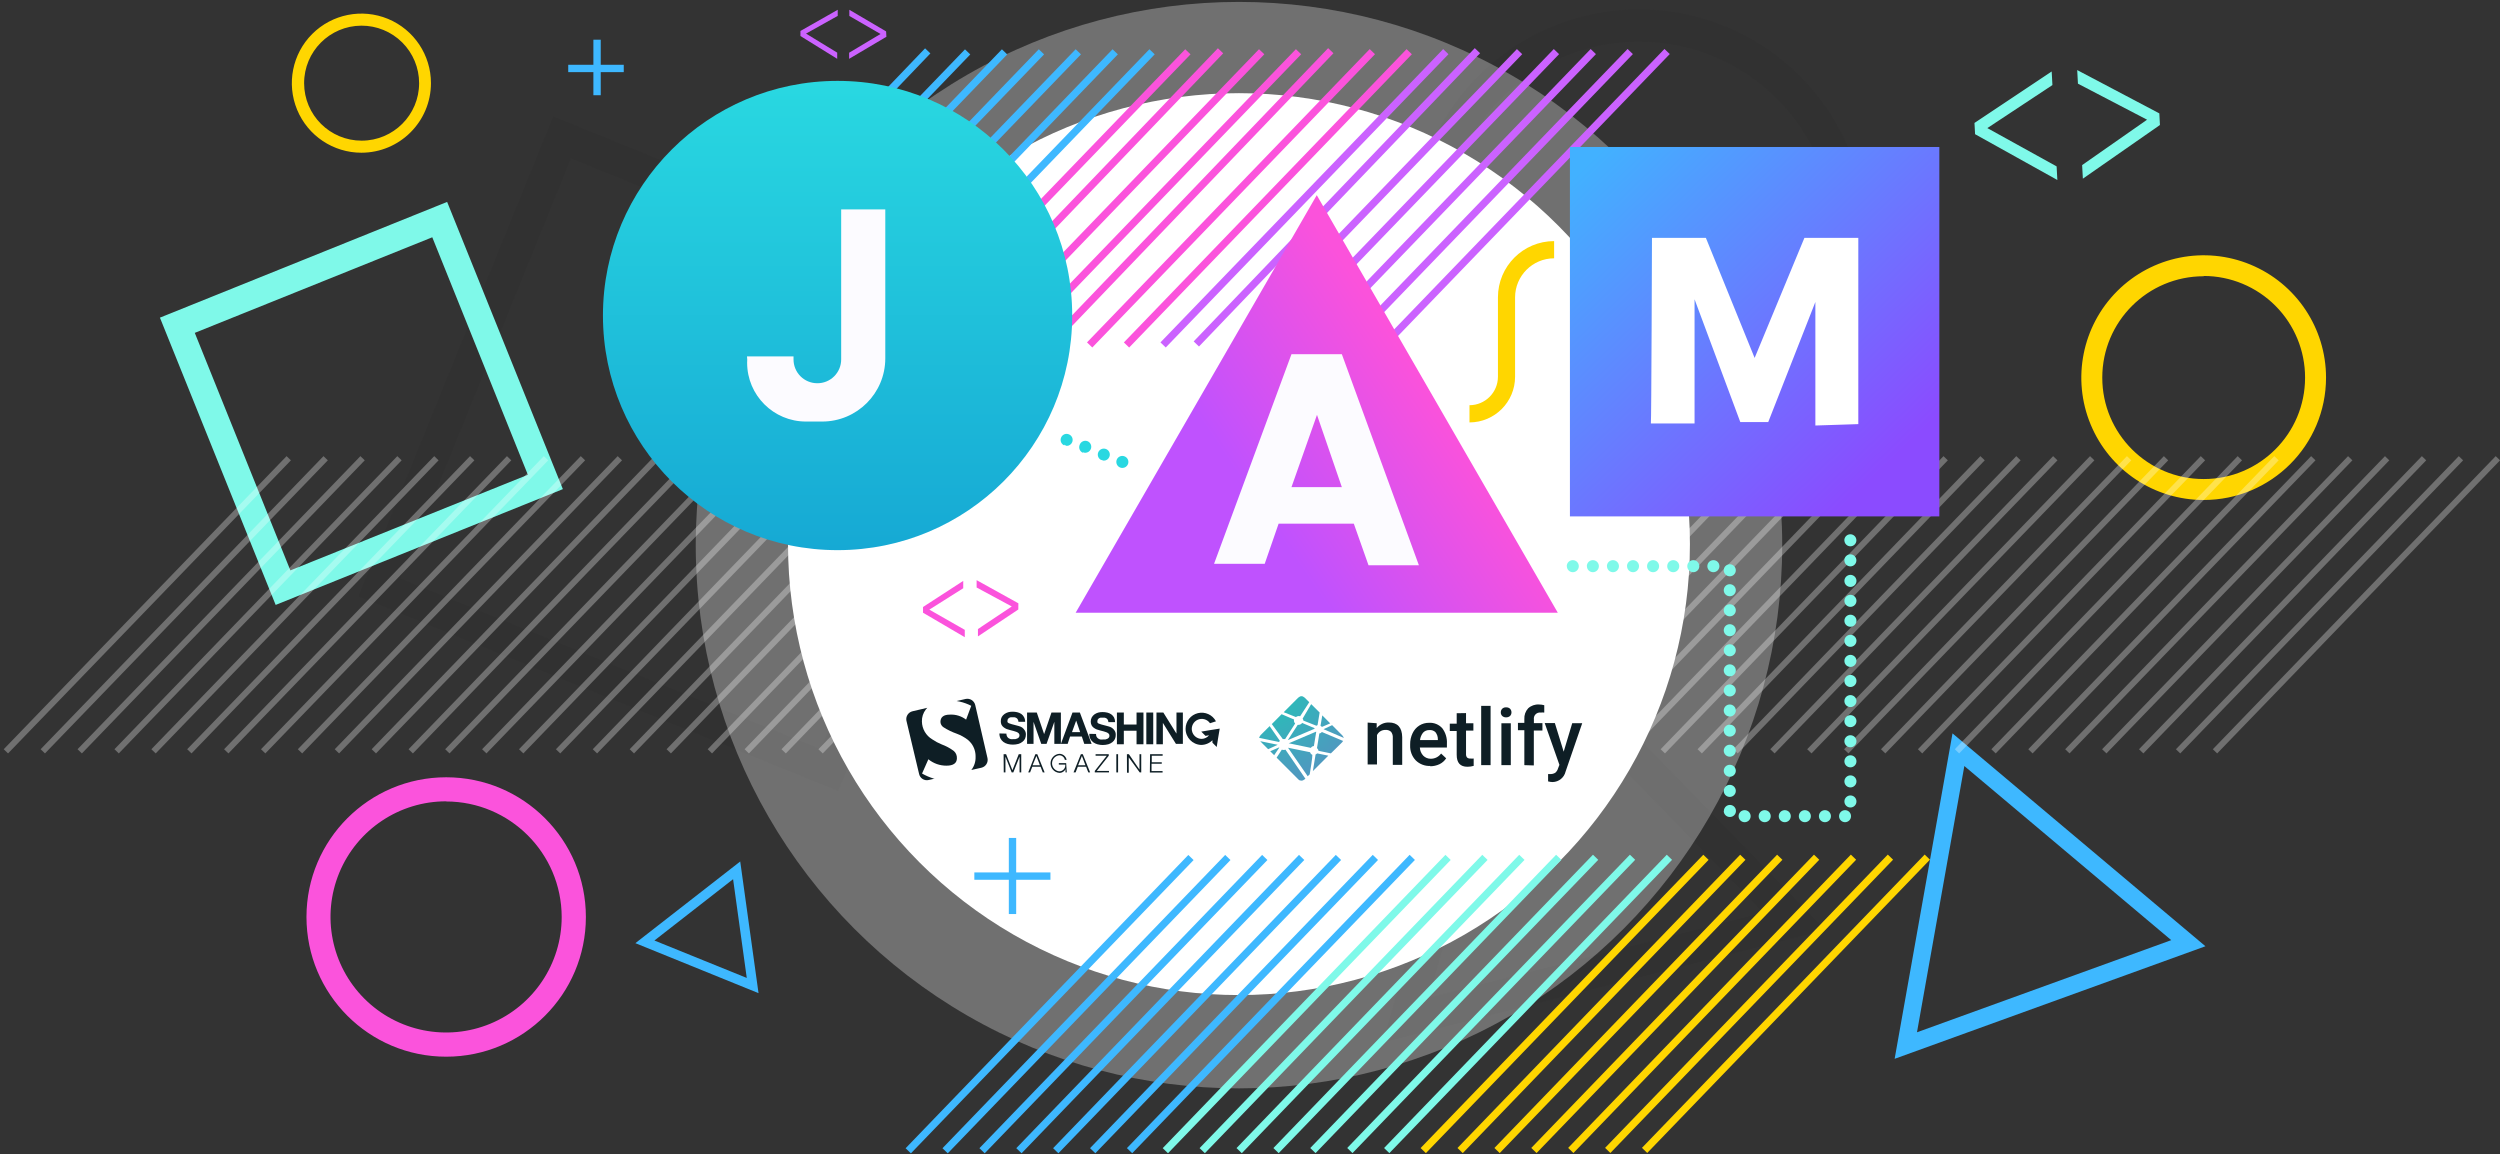 <svg height="157" viewBox="0 0 340 157" width="340" xmlns="http://www.w3.org/2000/svg" xmlns:xlink="http://www.w3.org/1999/xlink"><rect x="0" y="0" width="340" height="157" fill="#333333" stroke="none"/><radialGradient id="a" cx="15.769%" cy="-8.178%" gradientTransform="matrix(0 .999 -1 0 .076 -.239)" r="100.051%"><stop offset="0" stop-color="#20c6b7"/><stop offset="1" stop-color="#4d9abf"/></radialGradient><linearGradient id="b" x1="50%" x2="50%" y1="99.984%" y2="0%"><stop offset="0" stop-color="#16a9d4"/><stop offset="1" stop-color="#29d8e1"/></linearGradient><linearGradient id="c" x1="36.785%" x2="75.461%" y1="72.422%" y2="49.729%"><stop offset="0" stop-color="#bf52fe"/><stop offset="1" stop-color="#fb52db"/></linearGradient><linearGradient id="d" x1="5.514%" x2="85.231%" y1="3.901%" y2="86.505%"><stop offset="0" stop-color="#42b1ff"/><stop offset=".84" stop-color="#7f5bff"/><stop offset="1" stop-color="#8b4bff"/></linearGradient><g fill="none" fill-rule="evenodd"><path d="m222.92 63.12c-12.507.004-23.785-7.527-28.573-19.08-4.789-11.554-2.146-24.855 6.696-33.7 8.842-8.845 22.142-11.492 33.698-6.707 11.555 4.785 19.09 16.06 19.09 28.567-.044 17.055-13.856 30.871-30.91 30.92zm0-57.46c-10.74-.004-20.425 6.463-24.537 16.385-4.112 9.922-1.841 21.344 5.753 28.939 7.595 7.595 19.017 9.865 28.939 5.753 9.922-4.112 16.389-13.797 16.385-24.537-.017-14.651-11.889-26.523-26.54-26.54z" fill="#231f20" fill-rule="nonzero" opacity=".1"/><path d="m188.07 141.77 16.87-59.77 43.31 44.48zm19-51.27-12.75 45.17 45.49-11.54z" fill="#231f20" fill-rule="nonzero" opacity=".1"/><path d="m114 107.58-65.25-26.48 26.49-65.26 65.26 26.49zm-59.55-28.89 57.15 23.2 23.2-57.15-57.15-23.2z" fill="#231f20" fill-rule="nonzero" opacity=".1"/><path d="m103.16 135.07-16.75-6.8 14.26-11.11zm-14.16-7.16 12.56 5.09-1.86-13.43z" fill="#3eb8ff" fill-rule="nonzero"/><path d="m257.67 144 7.87-44.26 34.4 28.95zm9.48-39.82-6.44 36.21 34.58-12.53z" fill="#3eb8ff" fill-rule="nonzero"/><path d="m37.49 82.27-15.74-39.07 39.06-15.74 15.74 39.06zm-11-37 13 32.3 32.3-13-13-32.3z" fill="#7ff9e9" fill-rule="nonzero"/><path d="m256.08 55-10.35-7.43 7.43-10.35 10.36 7.43zm-8.81-7.68 8.56 6.14 6.17-8.58-8.56-6.14z" fill="#cb62ff" fill-rule="nonzero"/><path d="m60.68 143.71c-10.493 0-19-8.507-19-19s8.507-19 19-19 19 8.507 19 19-8.507 19-19 19zm0-34.73c-6.359-.004-12.094 3.823-14.531 9.697-2.436 5.874-1.094 12.637 3.401 17.135s11.257 5.845 17.133 3.412c5.875-2.433 9.707-8.165 9.707-14.524-.022-8.666-7.044-15.684-15.71-15.7z" fill="#fb53dc" fill-rule="nonzero"/><path d="m49.15 20.77c-3.826 0-7.276-2.305-8.74-5.84-1.464-3.535-.655-7.604 2.051-10.309 2.706-2.706 6.774-3.515 10.309-2.051 3.535 1.464 5.84 4.914 5.84 8.74-.006 5.222-4.238 9.454-9.46 9.46zm0-17.28c-4.315.017-7.801 3.525-7.79 7.84.011 4.315 3.515 7.806 7.83 7.8 4.315-.006 7.81-3.505 7.81-7.82 0-2.079-.828-4.073-2.301-5.54-1.473-1.467-3.47-2.288-5.549-2.28z" fill="#ffd600" fill-rule="nonzero"/><path d="m299.7 68c-6.73 0-12.798-4.054-15.373-10.272-2.576-6.218-1.152-13.375 3.607-18.134 4.759-4.759 11.916-6.183 18.134-3.607 6.218 2.576 10.272 8.643 10.272 15.373-.006 9.188-7.452 16.634-16.64 16.64zm0-30.43c-7.616 0-13.79 6.174-13.79 13.79s6.174 13.79 13.79 13.79 13.79-6.174 13.79-13.79c.005-3.663-1.445-7.177-4.031-9.771-2.586-2.594-6.097-4.054-9.759-4.059z" fill="#ffd600" fill-rule="nonzero"/><path d="m237.25 23.44h1.04v10.92h-1.04z" fill="#fb53dc" fill-rule="nonzero"/><path d="m232.3 28.39h10.92v1.04h-10.92z" fill="#fb53dc" fill-rule="nonzero"/><path d="m279.7 22.63.1 1.85-11.19-6.23-.08-1.53 10.5-7 .1 1.85-8.85 5.85z" fill="#7ff9e9" fill-rule="nonzero"/><path d="m293.75 17-10.48 7.3-.1-1.85 8.83-6.17-9.4-4.9-.1-1.85 11.17 5.89z" fill="#7ff9e9" fill-rule="nonzero"/><circle cx="168.5" cy="74.14" fill="#fff" fill-rule="nonzero" opacity=".3" r="73.88"/><g opacity=".3" stroke="#fff" stroke-width=".82"><g transform="translate(96 62)"><path d="m104.11.32-38.47 39.86"/><path d="m99.1.32-38.48 39.86"/><path d="m94.08.32-38.48 39.86"/><path d="m89.06.32-38.47 39.86"/><path d="m84.04.32-38.47 39.86"/><path d="m79.02.32-38.47 39.86"/><path d="m74 .32-38.47 39.86"/><path d="m69.13.32-38.47 39.86"/><path d="m64.11.32-38.47 39.86"/><path d="m59.09.32-38.47 39.86"/><path d="m54.07.32-38.47 39.86"/><path d="m49.05.32-38.47 39.86"/><path d="m44.03.32-38.47 39.86"/><path d="m39.02.32-38.48 39.86"/><path d="m139.2.32-38.47 39.86"/><path d="m134.19.32-38.48 39.86"/><path d="m129.17.32-38.48 39.86"/><path d="m124.15.32-38.47 39.86"/><path d="m119.13.32-38.47 39.86"/><path d="m114.11.32-38.47 39.86"/><path d="m109.09.32-38.47 39.86"/></g><g transform="translate(201 62)"><path d="m103.62.32-38.47 39.86"/><path d="m98.6.32-38.47 39.86"/><path d="m93.58.32-38.47 39.86"/><path d="m88.56.32-38.47 39.86"/><path d="m83.54.32-38.47 39.86"/><path d="m78.52.32-38.47 39.86"/><path d="m73.51.32-38.48 39.86"/><path d="m68.63.32-38.47 39.86"/><path d="m63.61.32-38.47 39.86"/><path d="m58.6.32-38.48 39.86"/><path d="m53.58.32-38.48 39.86"/><path d="m48.56.32-38.47 39.86"/><path d="m43.54.32-38.47 39.86"/><path d="m38.52.32-38.47 39.86"/><path d="m138.71.32-38.47 39.86"/><path d="m133.69.32-38.47 39.86"/><path d="m128.67.32-38.47 39.86"/><path d="m123.65.32-38.47 39.86"/><path d="m118.63.32-38.47 39.86"/><path d="m113.61.32-38.47 39.86"/><path d="m108.6.32-38.48 39.86"/></g><g transform="translate(0 62)"><path d="m94.33.32-38.47 39.86"/><path d="m89.31.32-38.47 39.86"/><path d="m84.3.32-38.48 39.86"/><path d="m79.28.32-38.48 39.86"/><path d="m74.26.32-38.47 39.86"/><path d="m69.24.32-38.47 39.86"/><path d="m64.22.32-38.47 39.86"/><path d="m59.35.32-38.47 39.86"/><path d="m54.33.32-38.47 39.86"/><path d="m49.31.32-38.47 39.86"/><path d="m44.29.32-38.47 39.86"/><path d="m39.27.32-38.47 39.86"/><path d="m129.42.32-38.47 39.86"/><path d="m124.4.32-38.47 39.86"/><path d="m119.39.32-38.48 39.86"/><path d="m114.37.32-38.47 39.86"/><path d="m109.35.32-38.47 39.86"/><path d="m104.33.32-38.47 39.86"/><path d="m99.31.32-38.47 39.86"/></g></g><circle cx="168.5" cy="74" fill="#fff" fill-rule="nonzero" r="61.33"/><g fill="#0e1e25" fill-rule="nonzero" transform="translate(136 102)"><path d="m.49.57h.34l.86 2.18.86-2.18h.34v2.48h-.23v-2.14l-.85 2.14h-.22l-.85-2.14v2.14h-.23z"/><path d="m4.81.57h.26l1 2.48h-.25l-.3-.77h-1.13l-.3.77h-.25zm-.38 1.51h1l-.48-1.27z"/><path d="m9.08 3.05h-.17v-.45c-.152.329-.489.531-.85.51-.671-.059-1.186-.621-1.186-1.295s.515-1.236 1.186-1.295c.489-.008.912.339 1 .82h-.24c-.074-.374-.41-.637-.79-.62-.545.074-.952.54-.952 1.09s.407 1.016.952 1.09c.239.01.471-.085.634-.26s.242-.413.216-.65h-.88v-.2h1z"/><path d="m11 .57h.26l1 2.48h-.25l-.3-.77h-1.13l-.3.77h-.28zm-.38 1.51h1l-.48-1.27z"/><path d="m13 .57h1.79v.21l-1.63 2.07h1.66v.2h-1.93v-.2l1.63-2.07h-1.52z"/><path d="m15.82.57h.24v2.48h-.24z"/><path d="m17.26.57h.27l1.44 2.1v-2.1h.24v2.48h-.21l-1.49-2.05v2.09h-.24z"/><path d="m20.41.57h1.71v.21h-1.48v.89h1.36v.2h-1.39v1h1.5v.2h-1.73z"/></g><path d="m26.24 3.1c.007-1.005.698-1.876 1.675-2.112.977-.237 1.989.222 2.455 1.112l-.81.26c-.365-.532-1.055-.734-1.649-.483s-.931.885-.805 1.518c.126.633.679 1.091 1.325 1.095.388-.012.753-.19 1-.49l-.48.08-.58-.58 1.25-.21 1.26-.2-.21 1.25-.2 1.25-.58-.58v-.34c-.41.412-.968.643-1.55.64-1.182-.049-2.112-1.027-2.1-2.21zm-25.32.65c-.006.239.045.475.15.69.096.185.233.345.4.47.176.124.372.215.58.27.225.059.457.09.69.09.26.001.519-.033.77-.1.201-.06.388-.158.55-.29.151-.111.272-.259.35-.43.073-.174.11-.361.11-.55.007-.205-.048-.408-.16-.58-.093-.147-.211-.276-.35-.38-.133-.084-.278-.148-.43-.19-.107-.041-.217-.071-.33-.09l-.65-.17c-.133-.033-.264-.076-.39-.13-.074-.034-.14-.085-.19-.15-.017-.066-.017-.134 0-.2-.003-.081.018-.161.06-.23.04-.059.091-.11.15-.15.065-.038.136-.066.21-.08.073-.01.147-.01.22 0 .106-.011.214-.011.32 0 .093.015.181.049.26.1.079.046.142.116.18.2.055.094.086.201.09.31h.91c.006-.22-.046-.437-.15-.63-.087-.171-.214-.319-.37-.43-.17-.114-.36-.195-.56-.24-.21-.05-.425-.073-.64-.07-.192-.001-.384.022-.57.07-.182.051-.354.132-.51.24-.154.109-.283.248-.38.41-.092.175-.137.372-.13.57-.006.172.029.343.1.5.075.133.177.249.3.34.123.094.257.171.4.23.154.056.311.103.47.14l.46.12c.139.034.276.078.41.13.106.043.204.104.29.18.074.074.113.176.11.28.002.096-.026.191-.08.27-.058.067-.13.122-.21.16-.087.039-.177.069-.27.09h-.27c-.119.016-.241.016-.36 0-.111-.029-.215-.076-.31-.14-.084-.063-.153-.146-.2-.24-.056-.115-.083-.242-.08-.37zm10.44-1.75.54 1.57h-1.11zm-2.08 3.17v-4.27h-1.28l-1 2.94-1-2.94h-1.32v4.27h.88v-3l1.05 3h.72l1.06-3v3h1.81l.33-1h1.6l.33 1h1l-1.6-4.27h-1zm3.87-1.37c-.014.238.034.476.14.69.096.185.233.345.4.47.18.124.379.215.59.27.225.061.457.091.69.09.257.001.512-.033.76-.1.204-.06.394-.158.56-.29.146-.115.262-.262.34-.43.078-.173.115-.361.11-.55.01-.204-.042-.407-.15-.58-.093-.15-.216-.279-.36-.38-.132-.086-.278-.15-.43-.19-.107-.041-.217-.071-.33-.09l-.65-.17c-.133-.034-.263-.078-.39-.13-.074-.031-.136-.083-.18-.15-.017-.066-.017-.134 0-.2-.003-.081.018-.161.06-.23.04-.059.091-.11.15-.15.065-.038.136-.066.21-.08.076-.01.154-.01.23 0 .103-.011.207-.011.31 0 .095.017.187.05.27.1.075.052.136.12.18.2.047.097.074.202.08.31h.91c.005-.218-.043-.434-.14-.63-.093-.17-.223-.317-.38-.43-.167-.114-.353-.195-.55-.24-.21-.048-.425-.072-.64-.07-.196-.001-.39.022-.58.07-.182.051-.354.132-.51.24-.151.109-.277.249-.37.41-.095.175-.143.371-.14.57-.002.173.035.344.11.5.07.134.169.25.29.34.126.094.264.171.41.23.15.057.304.104.46.14.154.049.311.089.47.12.136.034.27.078.4.13.107.041.206.102.29.18.078.071.119.175.11.28.007.097-.021.193-.08.27-.058.067-.13.122-.21.16-.086.042-.176.072-.27.09h-.32c-.12.015-.24.015-.36 0-.108-.028-.209-.076-.3-.14-.088-.063-.159-.145-.21-.24-.052-.116-.076-.243-.07-.37zm3.75 1.42h.94v-1.84h1.73v1.84h.94v-4.32h-.94v1.64h-1.73v-1.64h-.94zm4 0h.94v-4.32h-.94zm1.37 0h.88v-2.91l1.78 2.86h.94v-4.27h-.87v2.87l-1.79-2.87h-.93z" fill="#0e1e25" fill-rule="nonzero" transform="translate(135 96)"/><path d="m134.3 103.11-1.67-7.23c-.139-.586-.723-.951-1.31-.82l-1.22.28.42.08c.545.123 1.073.314 1.57.57l-.7 1.88c-.634-.486-1.422-.727-2.22-.68-.84 0-1.27.34-1.27 1 .014.294.171.563.42.72.561.358 1.162.65 1.79.87.542.199 1.051.479 1.51.83.168.141.322.299.46.47.406.53.618 1.183.6 1.85.023.646-.182 1.28-.58 1.79l1.38-.31c.581-.139.945-.716.82-1.3z" fill="#0e1e25" fill-rule="nonzero"/><path d="m129.73 102.14c-.507-.378-1.066-.681-1.66-.9-.447-.179-.873-.407-1.27-.68-.867-.51-1.405-1.435-1.42-2.44-.018-.588.169-1.165.53-1.63.06-.08.13-.15.2-.23l-2 .47c-.575.13-.946.69-.84 1.27l1.73 7.27c.064.28.238.523.482.675.244.152.539.201.818.135l.83-.19h-.13c-.558-.169-1.094-.4-1.6-.69l.86-1.94c.694.568 1.564.875 2.46.87.94 0 1.41-.34 1.42-1 .02-.375-.13-.739-.41-.99z" fill="#0e1e25" fill-rule="nonzero"/><path d="m187.23 98.36v.66c.405-.498 1.018-.779 1.66-.76 1.18 0 1.79.68 1.81 2v3.76h-1.28v-3.69c.022-.286-.06-.57-.23-.8-.208-.192-.488-.286-.77-.26-.488-.016-.94.259-1.15.7v4h-1.27v-5.7zm7.3 5.81c-.745.035-1.471-.244-2-.77-.505-.541-.775-1.26-.75-2v-.16c-.009-.525.104-1.046.33-1.52.2-.431.519-.795.92-1.05.396-.247.854-.375 1.32-.37.681-.04 1.344.232 1.8.74.453.603.676 1.347.63 2.1v.52h-3.68c.015.418.182.816.47 1.12.266.263.626.41 1 .41.561.009 1.091-.256 1.42-.71l.69.65c-.226.344-.54.62-.91.8-.401.187-.838.282-1.28.28zm-.15-4.88c-.322-.01-.633.121-.85.36-.226.289-.368.635-.41 1h2.43v-.09c.008-.363-.112-.717-.34-1-.226-.204-.528-.302-.83-.27zm5-2.31v1.38h1v1h-1v3.18c-.014.167.033.334.13.47.125.113.292.168.46.15.15.015.3.015.45 0v1c-.273.078-.556.118-.84.12-1 0-1.47-.54-1.47-1.63v-3.23h-.94v-1h.94v-1.42zm3.34 7.08h-1.28v-8.06h1.28zm2.75 0h-1.28v-5.7h1.28zm-1.36-7.18c-.006-.182.063-.359.19-.49.142-.136.334-.205.53-.19.198-.013.393.056.54.19.124.133.192.308.19.49.003.182-.065.358-.19.49-.149.13-.342.198-.54.19-.195.01-.386-.058-.53-.19-.128-.13-.197-.307-.19-.49zm3.2 7.18v-4.75h-.87v-1h.87v-.52c-.03-.537.157-1.063.52-1.46.399-.365.93-.553 1.47-.52.243.001.486.034.72.1v1c-.163-.019-.327-.019-.49 0-.257-.035-.515.054-.696.239-.181.185-.264.445-.224.701v.5h1.16v1h-1.17v4.75zm5.35-1.83 1.16-3.87h1.36l-2.26 6.57c-.192.826-.922 1.415-1.77 1.43-.206-.003-.411-.034-.61-.09v-1h.24c.255.019.51-.04.73-.17.183-.154.316-.36.38-.59l.19-.49-2-5.68h1.38z" fill="#0e1e25"/><g fill-rule="nonzero"><path d="m179.59 98.71.24-1.42 1.08 1.09-1.13.48c-.052-.063-.117-.114-.19-.15zm1.58-.09 1.16 1.17c.169.137.309.307.41.5v.06l-2.74-1.18zm1.53 2.1c-.101.161-.226.306-.37.43l-1.33 1.31-1.69-.35c-.016-.142-.088-.271-.2-.36l.32-2c.136-.016.26-.089.34-.2l2.89 1.22zm-2 2-2.15 2.15.37-2.26c.08-.035.151-.086.21-.15l1.52.31zm-2.61 2.61-.24.24-2.68-3.88 3 .61c.045.16.158.292.31.36.04.22-.28 2.18-.37 2.71zm-.51.51c-.106.132-.243.235-.4.3-.117.04-.243.04-.36 0-.14 0-.26-.16-.5-.4l-2.7-2.7.71-1.09c.158.06.332.06.49 0l2.69 3.92zm-4.22-3.06-.61-.61 1.22-.53c-.003.02-.003.04 0 .06l-.68 1zm-.89-.89-.78-.78-.3-.31 2.38.49zm-1.21-1.49c-.006-.05-.006-.1 0-.15.101-.193.241-.363.41-.5l1-1 1.39 2c-.042.049-.079.103-.11.16l-2.68-.56zm1.7-1.92 1.34-1.35 1 .43.69.29c-.048.197.009.405.15.55l-1.36 2.11c-.053-.009-.107-.009-.16 0h-.16l-1.46-1.99zm1.62-1.62 1.74-1.74c.137-.169.307-.309.5-.41.117-.04.243-.04.36 0 .193.101.363.241.5.41l.38.38-1.24 1.91c-.196-.06-.41-.019-.57.11zm3.74-1.1 1.15 1.14-.28 1.71c-.058.02-.113.051-.16.09l-1.77-.7c-.009-.097-.044-.19-.1-.27zm-1.18 2.58 1.64.69v.08l-3.64 1.55 1.35-2.08h.1c.204-.002.394-.103.51-.27zm-1.87 2.75 3.68-1.57h.06l-.32 1.94c-.17.01-.324.104-.41.25l-2.94-.61z" fill="url(#a)"/><g transform="translate(87 6)"><g fill="#7ff9e9"><path d="m93.046 130.166h55.4v1h-55.4z" transform="matrix(.694 -.72 .72 .694 -57.061 126.79)"/><path d="m88.03 130.158h55.4v1h-55.4z" transform="matrix(.694 -.72 .72 .694 -58.588 123.178)"/><path d="m83.004 130.16h55.4v1h-55.4z" transform="matrix(.694 -.72 .72 .694 -60.126 119.562)"/><path d="m77.988 130.163h55.4v1h-55.4z" transform="matrix(.694 -.72 .72 .694 -61.66 115.954)"/><path d="m72.972 130.165h55.4v1h-55.4z" transform="matrix(.694 -.72 .72 .694 -63.195 112.345)"/><path d="m67.947 130.167h55.4v1h-55.4z" transform="matrix(.694 -.72 .72 .694 -64.732 108.729)"/><path d="m62.931 130.169h55.4v1h-55.4z" transform="matrix(.694 -.72 .72 .694 -66.267 105.12)"/></g><path d="m58.059 130.164h55.4v1h-55.4z" fill="#3eb8ff" transform="matrix(.694 -.72 .72 .694 -67.751 101.613)"/><path d="m53.043 130.166h55.4v1h-55.4z" fill="#3eb8ff" transform="matrix(.694 -.72 .72 .694 -69.286 98.004)"/><path d="m48.017 130.168h55.4v1h-55.4z" fill="#3eb8ff" transform="matrix(.694 -.72 .72 .694 -70.823 94.388)"/><path d="m43.008 130.164h55.4v1h-55.4z" fill="#3eb8ff" transform="matrix(.694 -.72 .72 .694 -72.351 90.783)"/><path d="m37.992 130.166h55.4v1h-55.4z" fill="#3eb8ff" transform="matrix(.694 -.72 .72 .694 -73.885 87.174)"/><path d="m32.966 130.168h55.4v1h-55.4z" fill="#3eb8ff" transform="matrix(.694 -.72 .72 .694 -75.423 83.558)"/><path d="m27.95 130.17h55.4v1h-55.4z" fill="#3eb8ff" transform="matrix(.694 -.72 .72 .694 -76.957 79.949)"/><path d="m128.133 130.156h55.4v1h-55.4z" fill="#ffd600" transform="matrix(.694 -.72 .72 .694 -46.331 152.034)"/><path d="m123.117 130.158h55.4v1h-55.4z" fill="#ffd600" transform="matrix(.694 -.72 .72 .694 -47.866 148.426)"/><path d="m118.091 130.16h55.4v1h-55.4z" fill="#ffd600" transform="matrix(.694 -.72 .72 .694 -49.403 144.81)"/><path d="m113.075 130.162h55.4v1h-55.4z" fill="#ffd600" transform="matrix(.694 -.72 .72 .694 -50.938 141.201)"/><path d="m108.059 130.165h55.4v1h-55.4z" fill="#ffd600" transform="matrix(.694 -.72 .72 .694 -52.472 137.593)"/><path d="m103.033 130.167h55.4v1h-55.4z" fill="#ffd600" transform="matrix(.694 -.72 .72 .694 -54.01 133.977)"/><path d="m98.017 130.169h55.4v1h-55.4z" fill="#ffd600" transform="matrix(.694 -.72 .72 .694 -55.544 130.368)"/><path d="m57.691 20.545h55.4v1h-55.4z" fill="#fb53dc" transform="matrix(.694 -.72 .72 .694 11.016 67.85)"/><path d="m52.675 20.537h55.4v1h-55.4z" fill="#fb53dc" transform="matrix(.694 -.72 .72 .694 9.489 64.238)"/><path d="m47.176 20.364h55.247v1h-55.247z" fill="#fb53dc" transform="matrix(.692 -.722 .722 .692 8.047 60.405)"/><path d="m42.633 20.542h55.4v1h-55.4z" fill="#fb53dc" transform="matrix(.694 -.72 .72 .694 6.417 57.013)"/><path d="m37.617 20.544h55.4v1h-55.4z" fill="#fb53dc" transform="matrix(.694 -.72 .72 .694 4.882 53.405)"/><path d="m32.184 20.378h55.247v1h-55.247z" fill="#fb53dc" transform="matrix(.692 -.722 .722 .692 3.419 49.585)"/><path d="m27.576 20.549h55.4v1h-55.4z" fill="#fb53dc" transform="matrix(.694 -.72 .72 .694 1.81 46.18)"/><path d="m22.704 20.543h55.4v1h-55.4z" fill="#3eb8ff" transform="matrix(.694 -.72 .72 .694 .325 42.673)"/><path d="m17.688 20.546h55.4v1h-55.4z" fill="#3eb8ff" transform="matrix(.694 -.72 .72 .694 -1.209 39.064)"/><path d="m12.669 20.541h55.4v1h-55.4z" fill="#3eb8ff" transform="matrix(.694 -.72 .72 .694 -2.739 35.451)"/><path d="m7.653 20.543h55.4v1h-55.4z" fill="#3eb8ff" transform="matrix(.694 -.72 .72 .694 -4.274 31.842)"/><path d="m2.637 20.545h55.4v1h-55.4z" fill="#3eb8ff" transform="matrix(.694 -.72 .72 .694 -5.808 28.234)"/><path d="m-2.389 20.548h55.4v1h-55.4z" fill="#3eb8ff" transform="matrix(.694 -.72 .72 .694 -7.346 24.618)"/><path d="m-7.636 20.388h55.247v1h-55.247z" fill="#3eb8ff" transform="matrix(.692 -.722 .722 .692 -8.856 20.839)"/><path d="m92.778 20.535h55.4v1h-55.4z" fill="#cb62ff" transform="matrix(.694 -.72 .72 .694 21.746 93.094)"/><path d="m87.762 20.537h55.4v1h-55.4z" fill="#cb62ff" transform="matrix(.694 -.72 .72 .694 20.211 89.486)"/><path d="m82.736 20.539h55.4v1h-55.4z" fill="#cb62ff" transform="matrix(.694 -.72 .72 .694 18.674 85.87)"/><path d="m77.72 20.542h55.4v1h-55.4z" fill="#cb62ff" transform="matrix(.694 -.72 .72 .694 17.139 82.261)"/><path d="m72.704 20.544h55.4v1h-55.4z" fill="#cb62ff" transform="matrix(.694 -.72 .72 .694 15.605 78.652)"/><path d="m67.117 20.363h55.247v1h-55.247z" fill="#cb62ff" transform="matrix(.692 -.722 .722 .692 14.192 74.801)"/><path d="m62.669 20.542h55.4v1h-55.4z" fill="#cb62ff" transform="matrix(.694 -.72 .72 .694 12.54 71.431)"/></g><path d="m137.2 113.96h1v10.35h-1z" fill="#3eb8ff"/><path d="m132.51 118.65h10.35v1h-10.35z" fill="#3eb8ff"/><path d="m80.7 5.4h1v7.55h-1z" fill="#3eb8ff"/><path d="m77.28 8.81h7.55v1h-7.55z" fill="#3eb8ff"/><path d="m113.86 7.16v.84l-5-3.1v-.69l5.07-2.88v.83l-4.31 2.41z" fill="#cb62ff"/><path d="m120.55 5-5.07 3v-.83l4.27-2.55-4.24-2.45v-.84l5 2.94z" fill="#cb62ff"/><circle cx="113.91" cy="42.91" fill="url(#b)" r="31.91"/><path d="m101.59 48.47h6.33v.42c-0.0.858.342 1.681.95 2.287s1.432.945 2.29.943c.858.003 1.683-.336 2.29-.943s.95-1.429.95-2.287v-20.41h6v20.27c-.006 4.74-3.85 8.58-8.59 8.58h-2.2c-4.418 0-8-3.582-8-8 .027-.286.02-.575-.02-.86z" fill="#fcfbff"/><path d="m179.08 26.54-32.79 56.79h65.57z" fill="url(#c)"/><path d="m182.49 48.17h-6.85l-10.53 28.51h6.89l1.89-5.46h10.23l2 5.66h6.85zm-6.85 18.08 3.47-9.83 3.38 9.83z" fill="#fcfbff"/><path d="m213.51 19.99h50.24v50.24h-50.24z" fill="url(#d)"/><path d="m224.52 57.59h5.94v-16.89l6.22 16.7h3.8l6.41-16.33v16.8l5.84-.19v-25.33h-7.33l-6.77 16.33-6.63-16.33h-7.33s-.08 25.17-.15 25.24z" fill="#fff"/><path d="m152.33 63.58c-.202-.082-.362-.241-.447-.442-.084-.201-.086-.427-.003-.628.082-.202.241-.362.443-.445.201-.083.427-.081.627.005.201.08.362.237.446.436s.086.424.004.624c-.124.311-.426.513-.76.51-.106-0-.211-.021-.31-.06zm-2.52-1c-.201-.08-.362-.237-.446-.436s-.086-.424-.004-.624c.082-.202.241-.362.442-.447.201-.084.427-.086.628-.003.202.082.362.241.445.443.083.201.081.427-.005.627-.122.307-.419.509-.75.51-.111-.01-.217-.048-.31-.11zm-2.53-1c-.202-.082-.362-.241-.447-.442-.084-.201-.086-.427-.003-.628.07-.213.224-.387.426-.484.202-.096.435-.106.644-.026.202.082.362.241.447.442.084.201.086.427.003.628-.126.309-.427.51-.76.51-.107-.004-.212-.027-.31-.07zm-2.53-1c-.202-.082-.362-.241-.445-.443-.083-.201-.081-.427.005-.627.08-.201.237-.361.437-.444.2-.083.424-.081.623.004.201.08.362.237.446.436s.086.424.004.624c-.122.307-.419.509-.75.51-.117-.035-.226-.092-.32-.17z" fill="#29d8e1"/><path d="m131.21 85.66v1l-5.68-3.33v-.78l5.47-3.55v1l-4.61 2.91z" fill="#fb53dc"/><path d="m138.49 82.89-5.49 3.66v-1l4.6-3.07-4.78-2.58v-1l5.68 3.15z" fill="#fb53dc"/><path d="m250.11 111c-0-.449.361-.815.81-.82.453 0 .82.367.82.82 0 .453-.367.82-.82.82-.449-.005-.81-.371-.81-.82zm-2.74 0c0-.453.367-.82.82-.82.453 0 .82.367.82.82 0 .453-.367.82-.82.82-.453 0-.82-.367-.82-.82zm-2.73 0c0-.453.367-.82.82-.82.453 0 .82.367.82.82 0 .453-.367.82-.82.82-.453 0-.82-.367-.82-.82zm-2.73 0c0-.453.367-.82.82-.82.453 0 .82.367.82.82 0 .453-.367.82-.82.82-.453 0-.82-.367-.82-.82zm-2.73 0c0-.453.367-.82.82-.82.453 0 .82.367.82.82 0 .453-.367.82-.82.82-.453 0-.82-.367-.82-.82zm-2.73 0c0-.453.367-.82.82-.82.453 0 .82.367.82.82 0 .453-.367.82-.82.82-.453 0-.82-.367-.82-.82zm-2-.71c0-.453.367-.82.82-.82.453 0 .82.367.82.82 0 .453-.367.82-.82.82-.217.005-.428-.076-.586-.226s-.249-.357-.254-.574zm16.39-1.29c0-.453.367-.82.82-.82.453 0 .82.367.82.82 0 .453-.367.82-.82.82-.453 0-.82-.367-.82-.82zm-16.41-1.44c0-.453.367-.82.82-.82.453 0 .82.367.82.82 0 .453-.367.82-.82.82-.445 0-.809-.355-.82-.8zm16.41-1.29c0-.453.367-.82.82-.82.453 0 .82.367.82.82 0 .453-.367.82-.82.82-.445 0-.809-.355-.82-.8zm-16.41-1.44c0-.453.367-.82.82-.82.453 0 .82.367.82.82-.005.449-.371.81-.82.81-.441 0-.804-.349-.82-.79zm16.41-1.29c0-.453.367-.82.82-.82.453 0 .82.367.82.82 0 .453-.367.82-.82.82-.445 0-.809-.355-.82-.8zm-16.41-1.44c0-.453.367-.82.82-.82.453 0 .82.367.82.82-.005.449-.371.81-.82.81-.441 0-.804-.349-.82-.79zm16.41-1.29c-.003-.218.083-.428.237-.583s.365-.24.583-.237c.453 0 .82.367.82.82 0 .453-.367.82-.82.82-.445 0-.809-.355-.82-.8zm-16.41-1.45c.005-.449.371-.81.82-.81.449-0.0.815.361.82.81 0 .453-.367.82-.82.82-.445 0-.809-.355-.82-.8zm16.41-1.28c-.003-.218.083-.428.237-.583s.365-.24.583-.237c.453 0 .82.367.82.82-.005.449-.371.81-.82.81-.444.006-.809-.347-.82-.79zm-16.41-1.45c0-.453.367-.82.82-.82.453 0 .82.367.82.82 0 .453-.367.82-.82.82-.445 0-.809-.355-.82-.8zm16.41-1.29c-0-.217.087-.424.241-.576s.363-.236.579-.234c.449-0.0.815.361.82.81 0 .453-.367.82-.82.82-.215.003-.422-.08-.576-.23-.154-.15-.242-.355-.244-.57zm-16.41-1.44c0-.453.367-.82.82-.82.453 0 .82.367.82.82 0 .453-.367.82-.82.82-.445 0-.809-.355-.82-.8zm16.41-1.29c0-.453.367-.82.82-.82.453 0 .82.367.82.82 0 .453-.367.82-.82.82-.215.003-.422-.08-.576-.23-.154-.15-.242-.355-.244-.57zm-16.41-1.44c0-.453.367-.82.82-.82.453 0 .82.367.82.82 0 .453-.367.82-.82.82-.445 0-.809-.355-.82-.8zm16.41-1.29c0-.453.367-.82.82-.82.453 0 .82.367.82.82 0 .453-.367.82-.82.82-.215.003-.422-.08-.576-.23-.154-.15-.242-.355-.244-.57zm-16.41-1.44c0-.453.367-.82.82-.82.453 0 .82.367.82.82 0 .453-.367.82-.82.82-.445 0-.809-.355-.82-.8zm16.41-1.29c0-.453.367-.82.82-.82.453 0 .82.367.82.82 0 .453-.367.82-.82.82-.215.003-.422-.08-.576-.23-.154-.15-.242-.355-.244-.57zm-16.41-1.44c0-.453.367-.82.82-.82.453 0 .82.367.82.82 0 .453-.367.82-.82.82-.445 0-.809-.355-.82-.8zm16.41-1.29c0-.453.367-.82.82-.82.453 0 .82.367.82.82 0 .453-.367.82-.82.82-.215.003-.422-.08-.576-.23-.154-.15-.242-.355-.244-.57zm-16.41-1.42c0-.453.367-.82.82-.82.453 0 .82.367.82.82 0 .453-.367.82-.82.82-.453 0-.82-.367-.82-.82zm16.41-1.29c0-.453.367-.82.82-.82.453 0 .82.367.82.82 0 .453-.367.82-.82.82-.453 0-.82-.367-.82-.82zm-16.41-1.44c0-.453.367-.82.82-.82.453 0 .82.367.82.82 0 .453-.367.82-.82.82-.453 0-.82-.367-.82-.82zm16.41-1.27c0-.453.367-.82.82-.82.453 0 .82.367.82.82 0 .453-.367.82-.82.82-.453 0-.82-.367-.82-.82zm-16.41-1.44c0-.453.367-.82.82-.82.453 0 .82.367.82.82 0 .453-.367.82-.82.82-.221 0-.433-.089-.587-.247-.154-.158-.238-.372-.233-.593zm-2.23-.56c0-.453.367-.82.82-.82.218-.003.428.083.583.237s.24.365.237.583c0 .453-.367.82-.82.82-.453 0-.82-.367-.82-.82zm-2.73 0c0-.453.367-.82.82-.82.453 0 .82.367.82.82 0 .453-.367.82-.82.82-.453 0-.82-.367-.82-.82zm-2.73 0c0-.453.367-.82.82-.82.453 0 .82.367.82.82 0 .453-.367.82-.82.82-.453 0-.82-.367-.82-.82zm-2.74 0c0-.453.367-.82.82-.82.453 0 .82.367.82.82 0 .453-.367.82-.82.82-.453 0-.82-.367-.82-.82zm-2.73 0c0-.453.367-.82.82-.82.453 0 .82.367.82.82 0 .453-.367.82-.82.82-.449-.005-.81-.371-.81-.82zm-2.73 0c0-.453.367-.82.82-.82.453 0 .82.367.82.82 0 .453-.367.82-.82.82-.449-.005-.81-.371-.81-.82zm-2.73 0c0-.453.367-.82.82-.82.453 0 .82.367.82.82 0 .453-.367.82-.82.82-.449-.005-.81-.371-.81-.82zm-2.73 0c0-.453.367-.82.82-.82.453 0 .82.367.82.82 0 .453-.367.82-.82.82-.449-.005-.81-.371-.81-.82zm37.75-.79c0-.453.367-.82.82-.82.453 0 .82.367.82.82 0 .453-.367.82-.82.82-.434-.005-.789-.347-.81-.78zm0-2.73c0-.453.367-.82.82-.82.453 0 .82.367.82.82 0 .453-.367.82-.82.82-.434-.005-.789-.347-.81-.78z" fill="#7ff9e9"/><path d="m199.85 57.45v-2.34c2.135-.005 3.865-1.735 3.87-3.87v-10.8c-0-4.221 3.419-7.644 7.64-7.65v2.34c-2.93.006-5.304 2.38-5.31 5.31v10.8c0 3.426-2.774 6.204-6.2 6.21z" fill="#ffd600"/></g></g></svg>